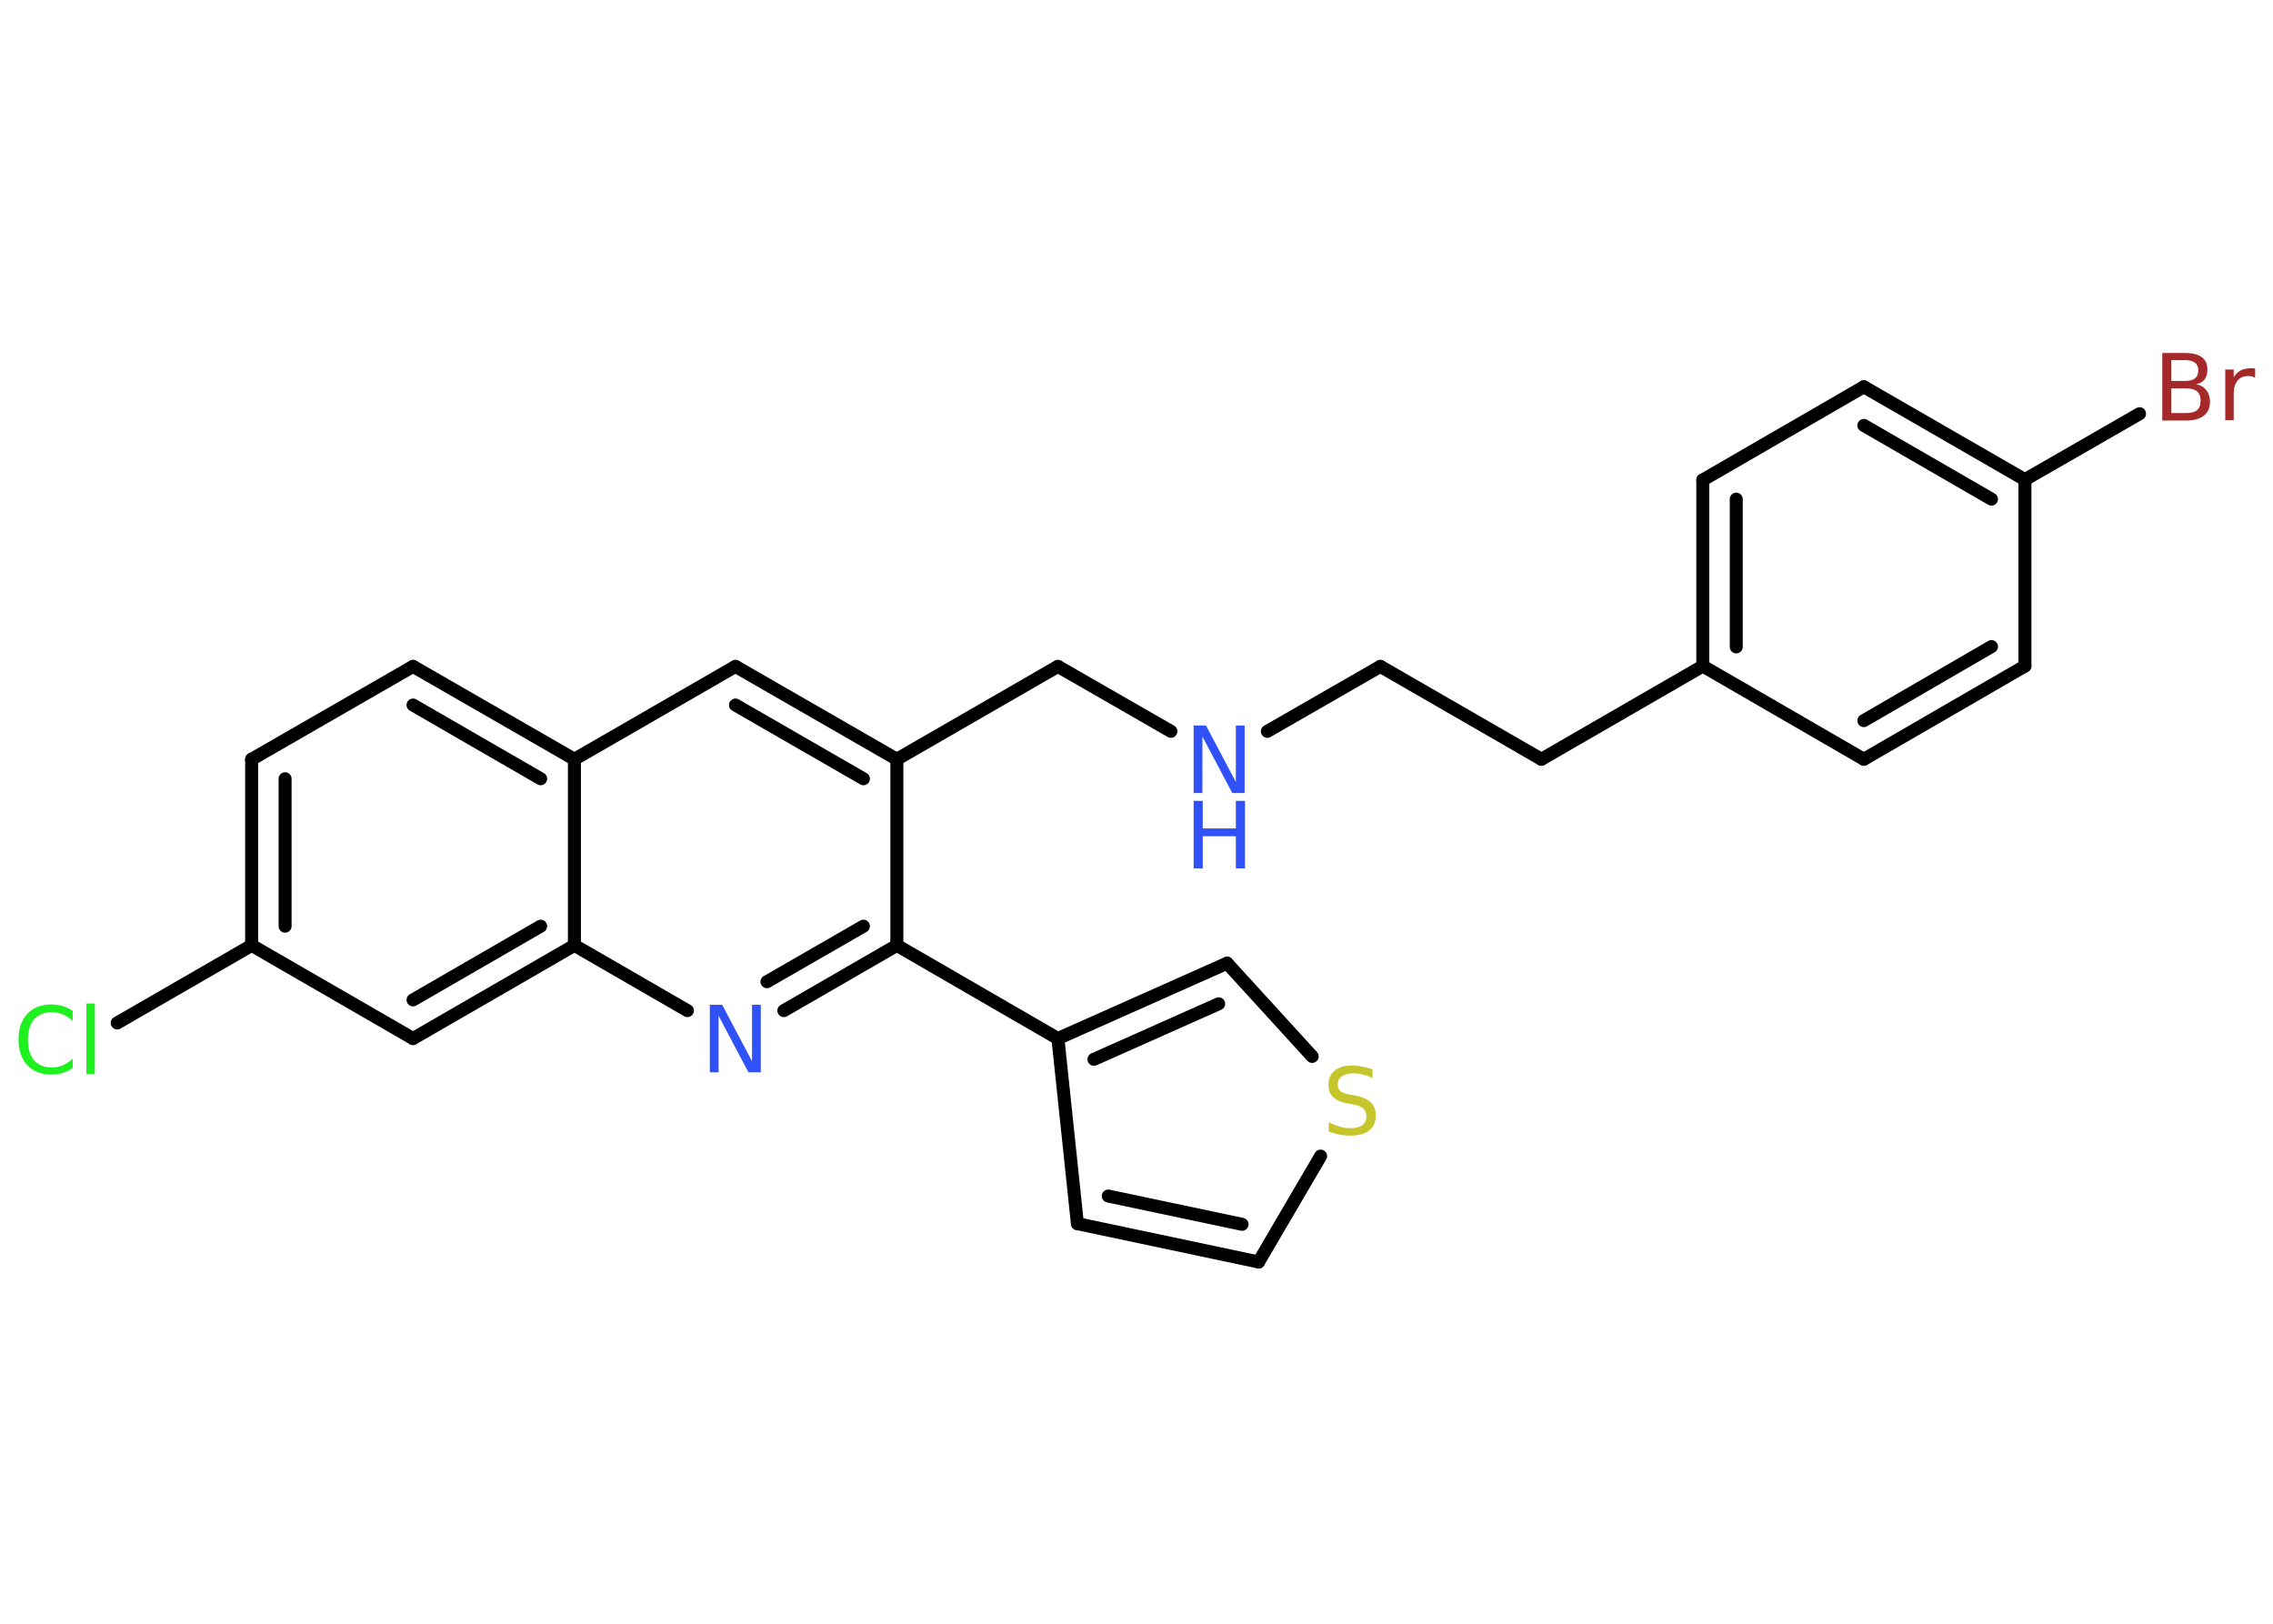 <?xml version='1.0' encoding='UTF-8'?>
<!DOCTYPE svg PUBLIC "-//W3C//DTD SVG 1.1//EN" "http://www.w3.org/Graphics/SVG/1.1/DTD/svg11.dtd">
<svg version='1.2' xmlns='http://www.w3.org/2000/svg' xmlns:xlink='http://www.w3.org/1999/xlink' width='70.0mm' height='50.0mm' viewBox='0 0 70.0 50.0'>
  <desc>Generated by the Chemistry Development Kit (http://github.com/cdk)</desc>
  <g stroke-linecap='round' stroke-linejoin='round' stroke='#000000' stroke-width='.4' fill='#3050F8'>
    <rect x='.0' y='.0' width='70.0' height='50.0' fill='#FFFFFF' stroke='none'/>
    <g id='mol1' class='mol'>
      <line id='mol1bnd1' class='bond' x1='3.61' y1='31.5' x2='7.75' y2='29.11'/>
      <g id='mol1bnd2' class='bond'>
        <line x1='7.75' y1='23.38' x2='7.75' y2='29.11'/>
        <line x1='8.78' y1='23.98' x2='8.78' y2='28.52'/>
      </g>
      <line id='mol1bnd3' class='bond' x1='7.75' y1='23.38' x2='12.72' y2='20.52'/>
      <g id='mol1bnd4' class='bond'>
        <line x1='17.69' y1='23.38' x2='12.72' y2='20.52'/>
        <line x1='16.65' y1='23.98' x2='12.72' y2='21.71'/>
      </g>
      <line id='mol1bnd5' class='bond' x1='17.69' y1='23.38' x2='22.65' y2='20.52'/>
      <g id='mol1bnd6' class='bond'>
        <line x1='27.62' y1='23.38' x2='22.65' y2='20.52'/>
        <line x1='26.59' y1='23.98' x2='22.65' y2='21.71'/>
      </g>
      <line id='mol1bnd7' class='bond' x1='27.62' y1='23.38' x2='32.58' y2='20.52'/>
      <line id='mol1bnd8' class='bond' x1='32.58' y1='20.52' x2='36.06' y2='22.52'/>
      <line id='mol1bnd9' class='bond' x1='39.03' y1='22.52' x2='42.51' y2='20.52'/>
      <line id='mol1bnd10' class='bond' x1='42.51' y1='20.52' x2='47.47' y2='23.38'/>
      <line id='mol1bnd11' class='bond' x1='47.47' y1='23.38' x2='52.44' y2='20.51'/>
      <g id='mol1bnd12' class='bond'>
        <line x1='52.44' y1='14.78' x2='52.44' y2='20.51'/>
        <line x1='53.47' y1='15.37' x2='53.47' y2='19.92'/>
      </g>
      <line id='mol1bnd13' class='bond' x1='52.44' y1='14.78' x2='57.4' y2='11.91'/>
      <g id='mol1bnd14' class='bond'>
        <line x1='62.36' y1='14.77' x2='57.4' y2='11.91'/>
        <line x1='61.33' y1='15.37' x2='57.4' y2='13.1'/>
      </g>
      <line id='mol1bnd15' class='bond' x1='62.36' y1='14.77' x2='65.89' y2='12.74'/>
      <line id='mol1bnd16' class='bond' x1='62.36' y1='14.77' x2='62.36' y2='20.51'/>
      <g id='mol1bnd17' class='bond'>
        <line x1='57.4' y1='23.38' x2='62.36' y2='20.51'/>
        <line x1='57.4' y1='22.19' x2='61.33' y2='19.91'/>
      </g>
      <line id='mol1bnd18' class='bond' x1='52.44' y1='20.51' x2='57.4' y2='23.38'/>
      <line id='mol1bnd19' class='bond' x1='27.62' y1='23.38' x2='27.62' y2='29.11'/>
      <line id='mol1bnd20' class='bond' x1='27.62' y1='29.11' x2='32.58' y2='31.98'/>
      <line id='mol1bnd21' class='bond' x1='32.58' y1='31.98' x2='33.18' y2='37.68'/>
      <g id='mol1bnd22' class='bond'>
        <line x1='33.18' y1='37.68' x2='38.76' y2='38.86'/>
        <line x1='34.13' y1='36.83' x2='38.25' y2='37.7'/>
      </g>
      <line id='mol1bnd23' class='bond' x1='38.76' y1='38.86' x2='40.67' y2='35.6'/>
      <line id='mol1bnd24' class='bond' x1='40.41' y1='32.53' x2='37.79' y2='29.66'/>
      <g id='mol1bnd25' class='bond'>
        <line x1='37.79' y1='29.66' x2='32.58' y2='31.98'/>
        <line x1='37.53' y1='30.91' x2='33.69' y2='32.62'/>
      </g>
      <g id='mol1bnd26' class='bond'>
        <line x1='24.14' y1='31.12' x2='27.62' y2='29.11'/>
        <line x1='23.62' y1='30.23' x2='26.59' y2='28.52'/>
      </g>
      <line id='mol1bnd27' class='bond' x1='21.17' y1='31.12' x2='17.69' y2='29.11'/>
      <line id='mol1bnd28' class='bond' x1='17.69' y1='23.38' x2='17.69' y2='29.11'/>
      <g id='mol1bnd29' class='bond'>
        <line x1='12.72' y1='31.98' x2='17.69' y2='29.11'/>
        <line x1='12.72' y1='30.79' x2='16.65' y2='28.52'/>
      </g>
      <line id='mol1bnd30' class='bond' x1='7.75' y1='29.11' x2='12.72' y2='31.98'/>
      <path id='mol1atm1' class='atom' d='M2.24 31.14v.3q-.14 -.13 -.3 -.2q-.16 -.07 -.34 -.07q-.36 .0 -.55 .22q-.19 .22 -.19 .63q.0 .41 .19 .63q.19 .22 .55 .22q.18 .0 .34 -.07q.16 -.07 .3 -.2v.29q-.15 .1 -.31 .15q-.16 .05 -.35 .05q-.47 .0 -.74 -.29q-.27 -.29 -.27 -.79q.0 -.5 .27 -.79q.27 -.29 .74 -.29q.19 .0 .35 .05q.17 .05 .31 .15zM2.66 30.9h.26v2.17h-.26v-2.17z' stroke='none' fill='#1FF01F'/>
      <g id='mol1atm9' class='atom'>
        <path d='M36.76 22.34h.38l.92 1.74v-1.74h.27v2.08h-.38l-.92 -1.74v1.74h-.27v-2.08z' stroke='none'/>
        <path d='M36.76 24.66h.28v.85h1.02v-.85h.28v2.08h-.28v-.99h-1.02v.99h-.28v-2.08z' stroke='none'/>
      </g>
      <path id='mol1atm16' class='atom' d='M66.87 11.95v.77h.45q.23 .0 .34 -.09q.11 -.09 .11 -.29q.0 -.2 -.11 -.29q-.11 -.09 -.34 -.09h-.45zM66.87 11.1v.63h.42q.21 .0 .31 -.08q.1 -.08 .1 -.24q.0 -.16 -.1 -.24q-.1 -.08 -.31 -.08h-.42zM66.59 10.87h.72q.32 .0 .5 .13q.17 .13 .17 .38q.0 .19 -.09 .31q-.09 .11 -.26 .14q.21 .04 .32 .19q.11 .14 .11 .35q.0 .28 -.19 .43q-.19 .15 -.54 .15h-.74v-2.08zM69.44 11.63q-.04 -.02 -.09 -.04q-.05 -.01 -.11 -.01q-.22 .0 -.33 .14q-.12 .14 -.12 .4v.82h-.26v-1.56h.26v.24q.08 -.14 .21 -.21q.13 -.07 .32 -.07q.03 .0 .06 .0q.03 .0 .07 .01v.26z' stroke='none' fill='#A62929'/>
      <path id='mol1atm23' class='atom' d='M42.27 32.93v.27q-.16 -.08 -.3 -.11q-.14 -.04 -.28 -.04q-.23 .0 -.36 .09q-.13 .09 -.13 .25q.0 .14 .08 .21q.08 .07 .31 .11l.17 .03q.31 .06 .46 .21q.15 .15 .15 .4q.0 .3 -.2 .46q-.2 .16 -.6 .16q-.15 .0 -.31 -.03q-.17 -.03 -.34 -.1v-.29q.17 .1 .34 .14q.16 .05 .32 .05q.24 .0 .37 -.09q.13 -.09 .13 -.27q.0 -.15 -.09 -.24q-.09 -.09 -.31 -.13l-.17 -.03q-.32 -.06 -.46 -.2q-.14 -.13 -.14 -.37q.0 -.28 .19 -.44q.19 -.16 .54 -.16q.14 .0 .3 .03q.15 .03 .31 .08z' stroke='none' fill='#C6C62C'/>
      <path id='mol1atm25' class='atom' d='M21.86 30.94h.38l.92 1.74v-1.74h.27v2.08h-.38l-.92 -1.74v1.74h-.27v-2.08z' stroke='none'/>
    </g>
  </g>
</svg>

